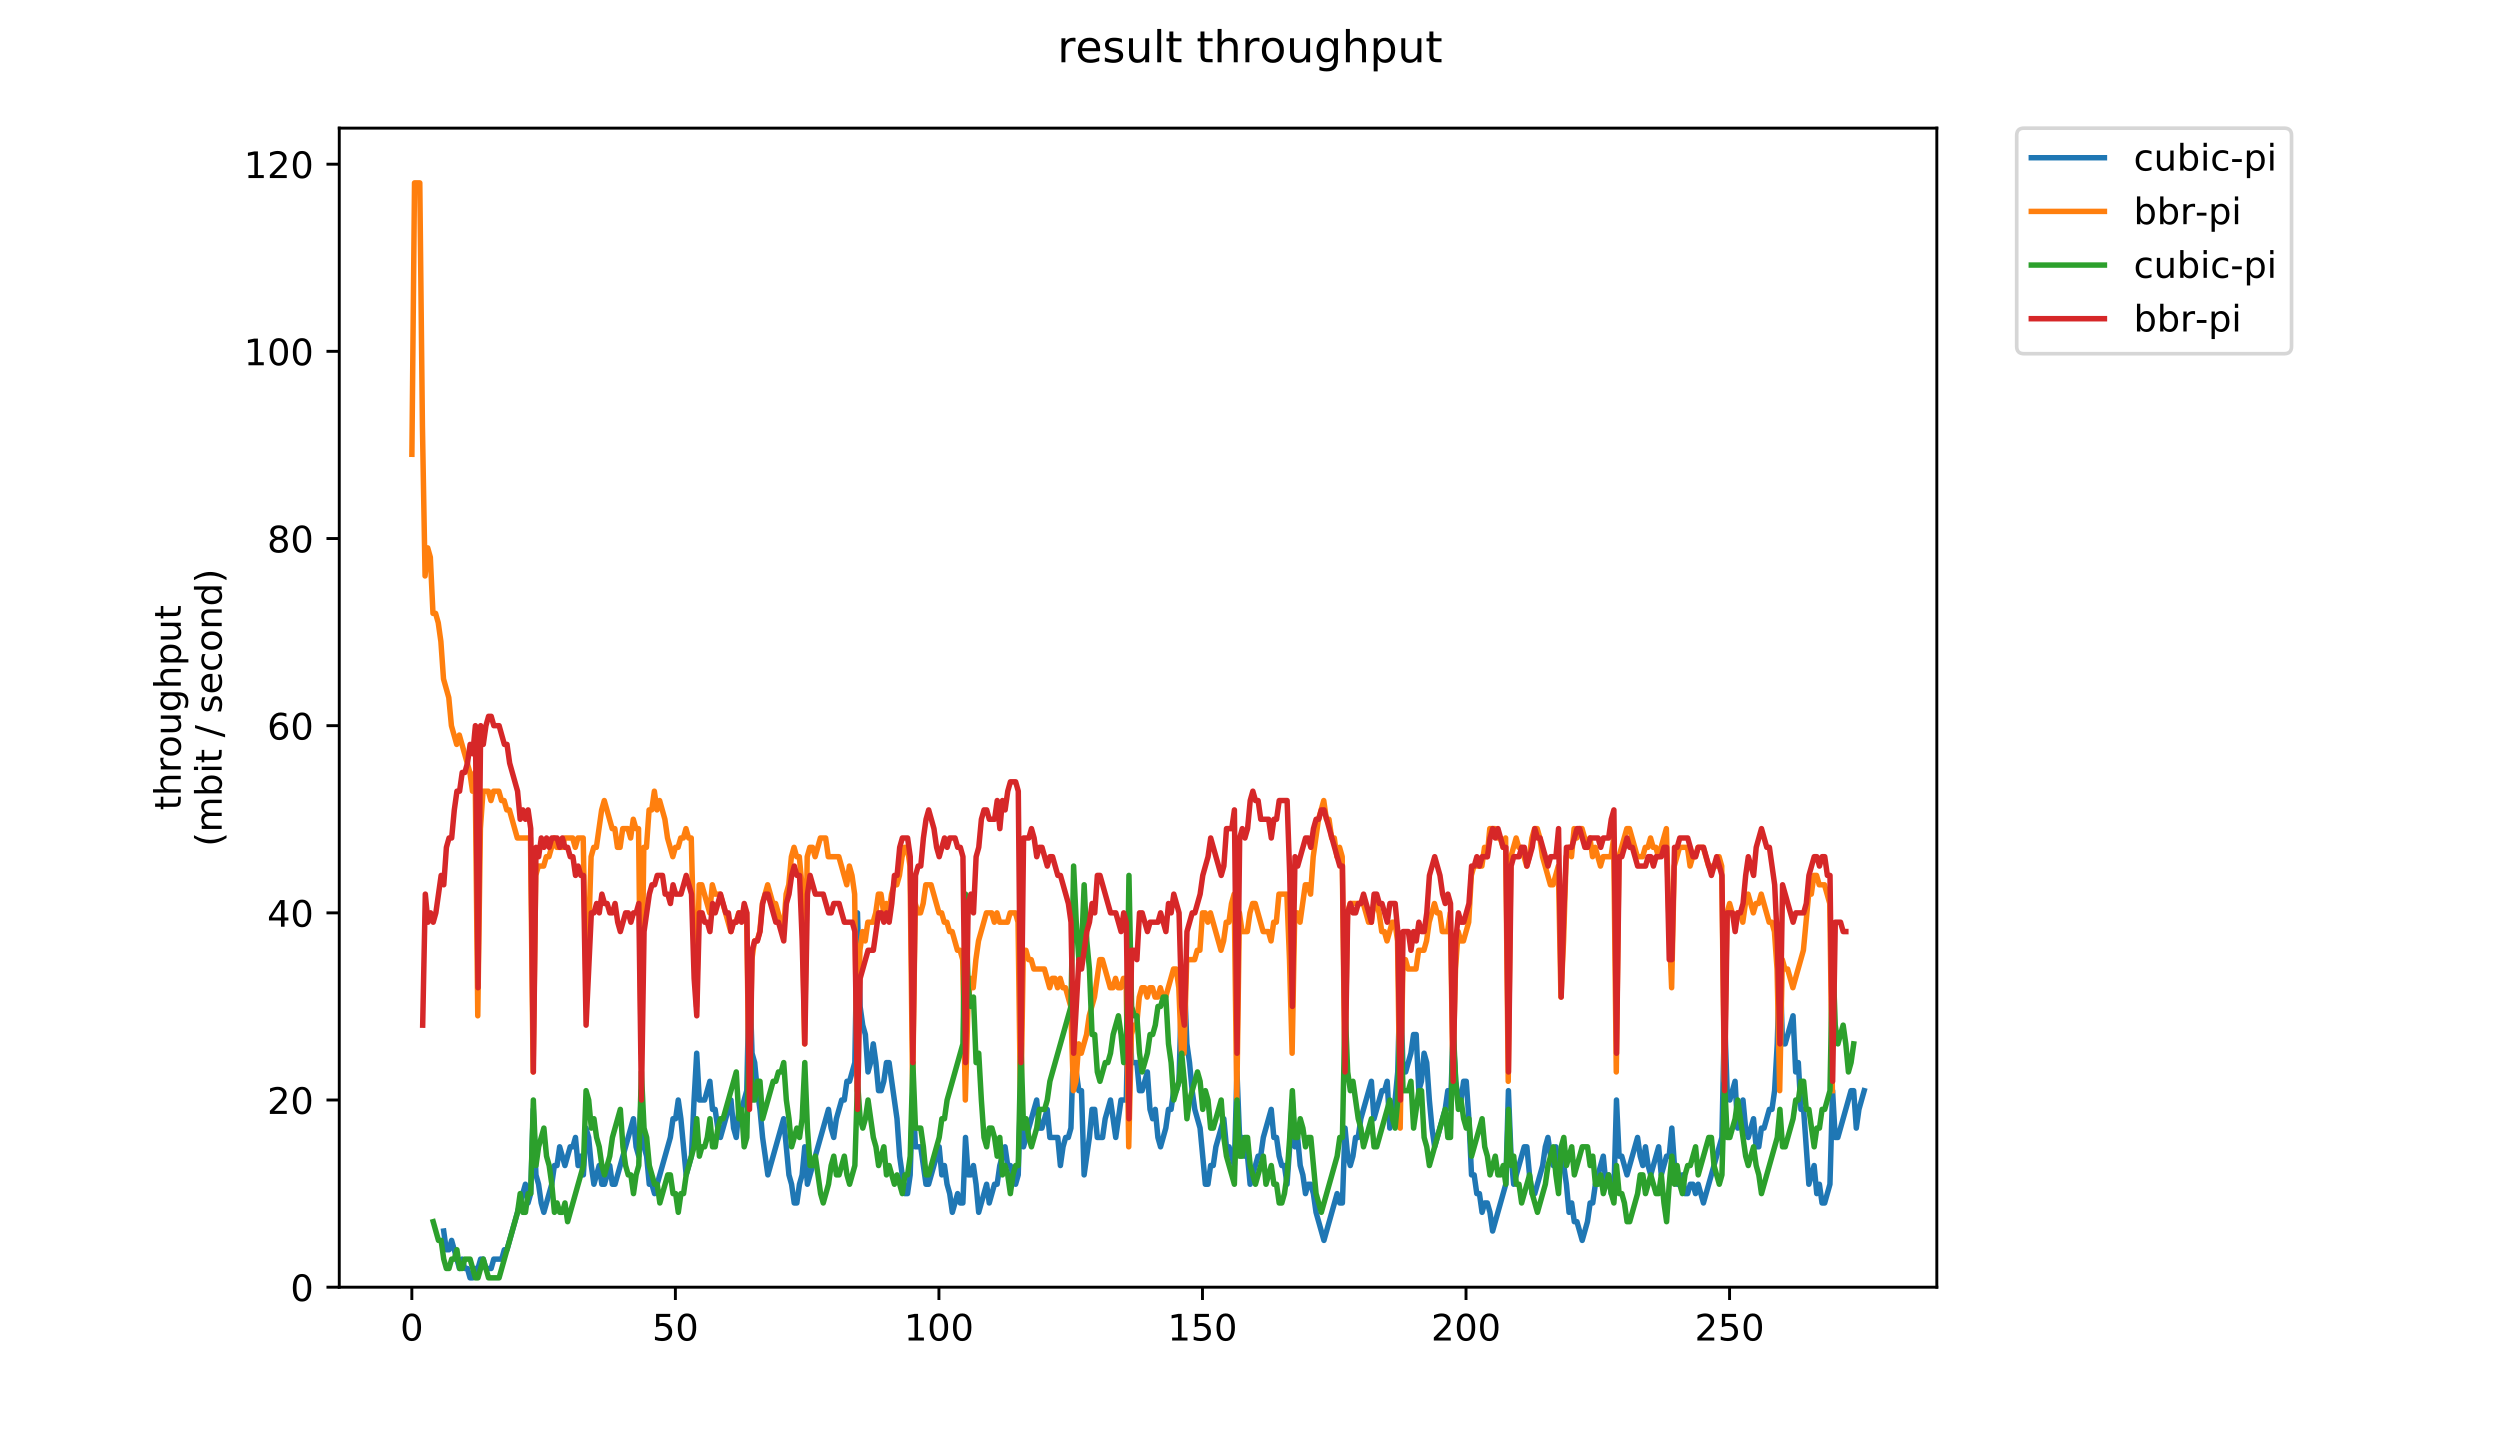 <?xml version="1.0" encoding="utf-8" standalone="no"?>
<!DOCTYPE svg PUBLIC "-//W3C//DTD SVG 1.1//EN"
  "http://www.w3.org/Graphics/SVG/1.1/DTD/svg11.dtd">
<!-- Created with matplotlib (https://matplotlib.org/) -->
<svg height="396pt" version="1.1" viewBox="0 0 684 396" width="684pt" xmlns="http://www.w3.org/2000/svg" xmlns:xlink="http://www.w3.org/1999/xlink">
 <defs>
  <style type="text/css">
*{stroke-linecap:butt;stroke-linejoin:round;}
  </style>
 </defs>
 <g id="figure_1">
  <g id="patch_1">
   <path d="M 0 396 
L 684 396 
L 684 0 
L 0 0 
z
" style="fill:#ffffff;"/>
  </g>
  <g id="axes_1">
   <g id="patch_2">
    <path d="M 92.824 352.174 
L 529.913 352.174 
L 529.913 35.062 
L 92.824 35.062 
z
" style="fill:#ffffff;"/>
   </g>
   <g id="matplotlib.axis_1">
    <g id="xtick_1">
     <g id="line2d_1">
      <defs>
       <path d="M 0 0 
L 0 3.5 
" id="ma940345c24" style="stroke:#000000;stroke-width:0.8;"/>
      </defs>
      <g>
       <use style="stroke:#000000;stroke-width:0.8;" x="112.68" xlink:href="#ma940345c24" y="352.174"/>
      </g>
     </g>
     <g id="text_1">
      <!-- 0 -->
      <defs>
       <path d="M 31.781 66.406 
Q 24.172 66.406 20.328 58.906 
Q 16.5 51.422 16.5 36.375 
Q 16.5 21.391 20.328 13.891 
Q 24.172 6.391 31.781 6.391 
Q 39.453 6.391 43.281 13.891 
Q 47.125 21.391 47.125 36.375 
Q 47.125 51.422 43.281 58.906 
Q 39.453 66.406 31.781 66.406 
z
M 31.781 74.219 
Q 44.047 74.219 50.516 64.516 
Q 56.984 54.828 56.984 36.375 
Q 56.984 17.969 50.516 8.266 
Q 44.047 -1.422 31.781 -1.422 
Q 19.531 -1.422 13.062 8.266 
Q 6.594 17.969 6.594 36.375 
Q 6.594 54.828 13.062 64.516 
Q 19.531 74.219 31.781 74.219 
z
" id="DejaVuSans-48"/>
      </defs>
      <g transform="translate(109.499 366.773)scale(0.1 -0.1)">
       <use xlink:href="#DejaVuSans-48"/>
      </g>
     </g>
    </g>
    <g id="xtick_2">
     <g id="line2d_2">
      <g>
       <use style="stroke:#000000;stroke-width:0.8;" x="184.786" xlink:href="#ma940345c24" y="352.174"/>
      </g>
     </g>
     <g id="text_2">
      <!-- 50 -->
      <defs>
       <path d="M 10.797 72.906 
L 49.516 72.906 
L 49.516 64.594 
L 19.828 64.594 
L 19.828 46.734 
Q 21.969 47.469 24.109 47.828 
Q 26.266 48.188 28.422 48.188 
Q 40.625 48.188 47.75 41.5 
Q 54.891 34.812 54.891 23.391 
Q 54.891 11.625 47.562 5.094 
Q 40.234 -1.422 26.906 -1.422 
Q 22.312 -1.422 17.547 -0.641 
Q 12.797 0.141 7.719 1.703 
L 7.719 11.625 
Q 12.109 9.234 16.797 8.062 
Q 21.484 6.891 26.703 6.891 
Q 35.156 6.891 40.078 11.328 
Q 45.016 15.766 45.016 23.391 
Q 45.016 31 40.078 35.438 
Q 35.156 39.891 26.703 39.891 
Q 22.75 39.891 18.812 39.016 
Q 14.891 38.141 10.797 36.281 
z
" id="DejaVuSans-53"/>
      </defs>
      <g transform="translate(178.423 366.773)scale(0.1 -0.1)">
       <use xlink:href="#DejaVuSans-53"/>
       <use x="63.623" xlink:href="#DejaVuSans-48"/>
      </g>
     </g>
    </g>
    <g id="xtick_3">
     <g id="line2d_3">
      <g>
       <use style="stroke:#000000;stroke-width:0.8;" x="256.892" xlink:href="#ma940345c24" y="352.174"/>
      </g>
     </g>
     <g id="text_3">
      <!-- 100 -->
      <defs>
       <path d="M 12.406 8.297 
L 28.516 8.297 
L 28.516 63.922 
L 10.984 60.406 
L 10.984 69.391 
L 28.422 72.906 
L 38.281 72.906 
L 38.281 8.297 
L 54.391 8.297 
L 54.391 0 
L 12.406 0 
z
" id="DejaVuSans-49"/>
      </defs>
      <g transform="translate(247.348 366.773)scale(0.1 -0.1)">
       <use xlink:href="#DejaVuSans-49"/>
       <use x="63.623" xlink:href="#DejaVuSans-48"/>
       <use x="127.246" xlink:href="#DejaVuSans-48"/>
      </g>
     </g>
    </g>
    <g id="xtick_4">
     <g id="line2d_4">
      <g>
       <use style="stroke:#000000;stroke-width:0.8;" x="328.998" xlink:href="#ma940345c24" y="352.174"/>
      </g>
     </g>
     <g id="text_4">
      <!-- 150 -->
      <g transform="translate(319.454 366.773)scale(0.1 -0.1)">
       <use xlink:href="#DejaVuSans-49"/>
       <use x="63.623" xlink:href="#DejaVuSans-53"/>
       <use x="127.246" xlink:href="#DejaVuSans-48"/>
      </g>
     </g>
    </g>
    <g id="xtick_5">
     <g id="line2d_5">
      <g>
       <use style="stroke:#000000;stroke-width:0.8;" x="401.103" xlink:href="#ma940345c24" y="352.174"/>
      </g>
     </g>
     <g id="text_5">
      <!-- 200 -->
      <defs>
       <path d="M 19.188 8.297 
L 53.609 8.297 
L 53.609 0 
L 7.328 0 
L 7.328 8.297 
Q 12.938 14.109 22.625 23.891 
Q 32.328 33.688 34.812 36.531 
Q 39.547 41.844 41.422 45.531 
Q 43.312 49.219 43.312 52.781 
Q 43.312 58.594 39.234 62.25 
Q 35.156 65.922 28.609 65.922 
Q 23.969 65.922 18.812 64.312 
Q 13.672 62.703 7.812 59.422 
L 7.812 69.391 
Q 13.766 71.781 18.938 73 
Q 24.125 74.219 28.422 74.219 
Q 39.75 74.219 46.484 68.547 
Q 53.219 62.891 53.219 53.422 
Q 53.219 48.922 51.531 44.891 
Q 49.859 40.875 45.406 35.406 
Q 44.188 33.984 37.641 27.219 
Q 31.109 20.453 19.188 8.297 
z
" id="DejaVuSans-50"/>
      </defs>
      <g transform="translate(391.56 366.773)scale(0.1 -0.1)">
       <use xlink:href="#DejaVuSans-50"/>
       <use x="63.623" xlink:href="#DejaVuSans-48"/>
       <use x="127.246" xlink:href="#DejaVuSans-48"/>
      </g>
     </g>
    </g>
    <g id="xtick_6">
     <g id="line2d_6">
      <g>
       <use style="stroke:#000000;stroke-width:0.8;" x="473.209" xlink:href="#ma940345c24" y="352.174"/>
      </g>
     </g>
     <g id="text_6">
      <!-- 250 -->
      <g transform="translate(463.666 366.773)scale(0.1 -0.1)">
       <use xlink:href="#DejaVuSans-50"/>
       <use x="63.623" xlink:href="#DejaVuSans-53"/>
       <use x="127.246" xlink:href="#DejaVuSans-48"/>
      </g>
     </g>
    </g>
   </g>
   <g id="matplotlib.axis_2">
    <g id="ytick_1">
     <g id="line2d_7">
      <defs>
       <path d="M 0 0 
L -3.5 0 
" id="md582286949" style="stroke:#000000;stroke-width:0.8;"/>
      </defs>
      <g>
       <use style="stroke:#000000;stroke-width:0.8;" x="92.824" xlink:href="#md582286949" y="352.174"/>
      </g>
     </g>
     <g id="text_7">
      <!-- 0 -->
      <g transform="translate(79.461 355.973)scale(0.1 -0.1)">
       <use xlink:href="#DejaVuSans-48"/>
      </g>
     </g>
    </g>
    <g id="ytick_2">
     <g id="line2d_8">
      <g>
       <use style="stroke:#000000;stroke-width:0.8;" x="92.824" xlink:href="#md582286949" y="300.965"/>
      </g>
     </g>
     <g id="text_8">
      <!-- 20 -->
      <g transform="translate(73.099 304.764)scale(0.1 -0.1)">
       <use xlink:href="#DejaVuSans-50"/>
       <use x="63.623" xlink:href="#DejaVuSans-48"/>
      </g>
     </g>
    </g>
    <g id="ytick_3">
     <g id="line2d_9">
      <g>
       <use style="stroke:#000000;stroke-width:0.8;" x="92.824" xlink:href="#md582286949" y="249.756"/>
      </g>
     </g>
     <g id="text_9">
      <!-- 40 -->
      <defs>
       <path d="M 37.797 64.312 
L 12.891 25.391 
L 37.797 25.391 
z
M 35.203 72.906 
L 47.609 72.906 
L 47.609 25.391 
L 58.016 25.391 
L 58.016 17.188 
L 47.609 17.188 
L 47.609 0 
L 37.797 0 
L 37.797 17.188 
L 4.891 17.188 
L 4.891 26.703 
z
" id="DejaVuSans-52"/>
      </defs>
      <g transform="translate(73.099 253.555)scale(0.1 -0.1)">
       <use xlink:href="#DejaVuSans-52"/>
       <use x="63.623" xlink:href="#DejaVuSans-48"/>
      </g>
     </g>
    </g>
    <g id="ytick_4">
     <g id="line2d_10">
      <g>
       <use style="stroke:#000000;stroke-width:0.8;" x="92.824" xlink:href="#md582286949" y="198.547"/>
      </g>
     </g>
     <g id="text_10">
      <!-- 60 -->
      <defs>
       <path d="M 33.016 40.375 
Q 26.375 40.375 22.484 35.828 
Q 18.609 31.297 18.609 23.391 
Q 18.609 15.531 22.484 10.953 
Q 26.375 6.391 33.016 6.391 
Q 39.656 6.391 43.531 10.953 
Q 47.406 15.531 47.406 23.391 
Q 47.406 31.297 43.531 35.828 
Q 39.656 40.375 33.016 40.375 
z
M 52.594 71.297 
L 52.594 62.312 
Q 48.875 64.062 45.094 64.984 
Q 41.312 65.922 37.594 65.922 
Q 27.828 65.922 22.672 59.328 
Q 17.531 52.734 16.797 39.406 
Q 19.672 43.656 24.016 45.922 
Q 28.375 48.188 33.594 48.188 
Q 44.578 48.188 50.953 41.516 
Q 57.328 34.859 57.328 23.391 
Q 57.328 12.156 50.688 5.359 
Q 44.047 -1.422 33.016 -1.422 
Q 20.359 -1.422 13.672 8.266 
Q 6.984 17.969 6.984 36.375 
Q 6.984 53.656 15.188 63.938 
Q 23.391 74.219 37.203 74.219 
Q 40.922 74.219 44.703 73.484 
Q 48.484 72.75 52.594 71.297 
z
" id="DejaVuSans-54"/>
      </defs>
      <g transform="translate(73.099 202.346)scale(0.1 -0.1)">
       <use xlink:href="#DejaVuSans-54"/>
       <use x="63.623" xlink:href="#DejaVuSans-48"/>
      </g>
     </g>
    </g>
    <g id="ytick_5">
     <g id="line2d_11">
      <g>
       <use style="stroke:#000000;stroke-width:0.8;" x="92.824" xlink:href="#md582286949" y="147.338"/>
      </g>
     </g>
     <g id="text_11">
      <!-- 80 -->
      <defs>
       <path d="M 31.781 34.625 
Q 24.75 34.625 20.719 30.859 
Q 16.703 27.094 16.703 20.516 
Q 16.703 13.922 20.719 10.156 
Q 24.75 6.391 31.781 6.391 
Q 38.812 6.391 42.859 10.172 
Q 46.922 13.969 46.922 20.516 
Q 46.922 27.094 42.891 30.859 
Q 38.875 34.625 31.781 34.625 
z
M 21.922 38.812 
Q 15.578 40.375 12.031 44.719 
Q 8.5 49.078 8.5 55.328 
Q 8.5 64.062 14.719 69.141 
Q 20.953 74.219 31.781 74.219 
Q 42.672 74.219 48.875 69.141 
Q 55.078 64.062 55.078 55.328 
Q 55.078 49.078 51.531 44.719 
Q 48 40.375 41.703 38.812 
Q 48.828 37.156 52.797 32.312 
Q 56.781 27.484 56.781 20.516 
Q 56.781 9.906 50.312 4.234 
Q 43.844 -1.422 31.781 -1.422 
Q 19.734 -1.422 13.25 4.234 
Q 6.781 9.906 6.781 20.516 
Q 6.781 27.484 10.781 32.312 
Q 14.797 37.156 21.922 38.812 
z
M 18.312 54.391 
Q 18.312 48.734 21.844 45.562 
Q 25.391 42.391 31.781 42.391 
Q 38.141 42.391 41.719 45.562 
Q 45.312 48.734 45.312 54.391 
Q 45.312 60.062 41.719 63.234 
Q 38.141 66.406 31.781 66.406 
Q 25.391 66.406 21.844 63.234 
Q 18.312 60.062 18.312 54.391 
z
" id="DejaVuSans-56"/>
      </defs>
      <g transform="translate(73.099 151.137)scale(0.1 -0.1)">
       <use xlink:href="#DejaVuSans-56"/>
       <use x="63.623" xlink:href="#DejaVuSans-48"/>
      </g>
     </g>
    </g>
    <g id="ytick_6">
     <g id="line2d_12">
      <g>
       <use style="stroke:#000000;stroke-width:0.8;" x="92.824" xlink:href="#md582286949" y="96.129"/>
      </g>
     </g>
     <g id="text_12">
      <!-- 100 -->
      <g transform="translate(66.736 99.928)scale(0.1 -0.1)">
       <use xlink:href="#DejaVuSans-49"/>
       <use x="63.623" xlink:href="#DejaVuSans-48"/>
       <use x="127.246" xlink:href="#DejaVuSans-48"/>
      </g>
     </g>
    </g>
    <g id="ytick_7">
     <g id="line2d_13">
      <g>
       <use style="stroke:#000000;stroke-width:0.8;" x="92.824" xlink:href="#md582286949" y="44.92"/>
      </g>
     </g>
     <g id="text_13">
      <!-- 120 -->
      <g transform="translate(66.736 48.719)scale(0.1 -0.1)">
       <use xlink:href="#DejaVuSans-49"/>
       <use x="63.623" xlink:href="#DejaVuSans-50"/>
       <use x="127.246" xlink:href="#DejaVuSans-48"/>
      </g>
     </g>
    </g>
    <g id="text_14">
     <!-- throughput -->
     <defs>
      <path d="M 18.312 70.219 
L 18.312 54.688 
L 36.812 54.688 
L 36.812 47.703 
L 18.312 47.703 
L 18.312 18.016 
Q 18.312 11.328 20.141 9.422 
Q 21.969 7.516 27.594 7.516 
L 36.812 7.516 
L 36.812 0 
L 27.594 0 
Q 17.188 0 13.234 3.875 
Q 9.281 7.766 9.281 18.016 
L 9.281 47.703 
L 2.688 47.703 
L 2.688 54.688 
L 9.281 54.688 
L 9.281 70.219 
z
" id="DejaVuSans-116"/>
      <path d="M 54.891 33.016 
L 54.891 0 
L 45.906 0 
L 45.906 32.719 
Q 45.906 40.484 42.875 44.328 
Q 39.844 48.188 33.797 48.188 
Q 26.516 48.188 22.312 43.547 
Q 18.109 38.922 18.109 30.906 
L 18.109 0 
L 9.078 0 
L 9.078 75.984 
L 18.109 75.984 
L 18.109 46.188 
Q 21.344 51.125 25.703 53.562 
Q 30.078 56 35.797 56 
Q 45.219 56 50.047 50.172 
Q 54.891 44.344 54.891 33.016 
z
" id="DejaVuSans-104"/>
      <path d="M 41.109 46.297 
Q 39.594 47.172 37.812 47.578 
Q 36.031 48 33.891 48 
Q 26.266 48 22.188 43.047 
Q 18.109 38.094 18.109 28.812 
L 18.109 0 
L 9.078 0 
L 9.078 54.688 
L 18.109 54.688 
L 18.109 46.188 
Q 20.953 51.172 25.484 53.578 
Q 30.031 56 36.531 56 
Q 37.453 56 38.578 55.875 
Q 39.703 55.766 41.062 55.516 
z
" id="DejaVuSans-114"/>
      <path d="M 30.609 48.391 
Q 23.391 48.391 19.188 42.75 
Q 14.984 37.109 14.984 27.297 
Q 14.984 17.484 19.156 11.844 
Q 23.344 6.203 30.609 6.203 
Q 37.797 6.203 41.984 11.859 
Q 46.188 17.531 46.188 27.297 
Q 46.188 37.016 41.984 42.703 
Q 37.797 48.391 30.609 48.391 
z
M 30.609 56 
Q 42.328 56 49.016 48.375 
Q 55.719 40.766 55.719 27.297 
Q 55.719 13.875 49.016 6.219 
Q 42.328 -1.422 30.609 -1.422 
Q 18.844 -1.422 12.172 6.219 
Q 5.516 13.875 5.516 27.297 
Q 5.516 40.766 12.172 48.375 
Q 18.844 56 30.609 56 
z
" id="DejaVuSans-111"/>
      <path d="M 8.5 21.578 
L 8.5 54.688 
L 17.484 54.688 
L 17.484 21.922 
Q 17.484 14.156 20.5 10.266 
Q 23.531 6.391 29.594 6.391 
Q 36.859 6.391 41.078 11.031 
Q 45.312 15.672 45.312 23.688 
L 45.312 54.688 
L 54.297 54.688 
L 54.297 0 
L 45.312 0 
L 45.312 8.406 
Q 42.047 3.422 37.719 1 
Q 33.406 -1.422 27.688 -1.422 
Q 18.266 -1.422 13.375 4.438 
Q 8.5 10.297 8.5 21.578 
z
M 31.109 56 
z
" id="DejaVuSans-117"/>
      <path d="M 45.406 27.984 
Q 45.406 37.75 41.375 43.109 
Q 37.359 48.484 30.078 48.484 
Q 22.859 48.484 18.828 43.109 
Q 14.797 37.75 14.797 27.984 
Q 14.797 18.266 18.828 12.891 
Q 22.859 7.516 30.078 7.516 
Q 37.359 7.516 41.375 12.891 
Q 45.406 18.266 45.406 27.984 
z
M 54.391 6.781 
Q 54.391 -7.172 48.188 -13.984 
Q 42 -20.797 29.203 -20.797 
Q 24.469 -20.797 20.266 -20.094 
Q 16.062 -19.391 12.109 -17.922 
L 12.109 -9.188 
Q 16.062 -11.328 19.922 -12.344 
Q 23.781 -13.375 27.781 -13.375 
Q 36.625 -13.375 41.016 -8.766 
Q 45.406 -4.156 45.406 5.172 
L 45.406 9.625 
Q 42.625 4.781 38.281 2.391 
Q 33.938 0 27.875 0 
Q 17.828 0 11.672 7.656 
Q 5.516 15.328 5.516 27.984 
Q 5.516 40.672 11.672 48.328 
Q 17.828 56 27.875 56 
Q 33.938 56 38.281 53.609 
Q 42.625 51.219 45.406 46.391 
L 45.406 54.688 
L 54.391 54.688 
z
" id="DejaVuSans-103"/>
      <path d="M 18.109 8.203 
L 18.109 -20.797 
L 9.078 -20.797 
L 9.078 54.688 
L 18.109 54.688 
L 18.109 46.391 
Q 20.953 51.266 25.266 53.625 
Q 29.594 56 35.594 56 
Q 45.562 56 51.781 48.094 
Q 58.016 40.188 58.016 27.297 
Q 58.016 14.406 51.781 6.484 
Q 45.562 -1.422 35.594 -1.422 
Q 29.594 -1.422 25.266 0.953 
Q 20.953 3.328 18.109 8.203 
z
M 48.688 27.297 
Q 48.688 37.203 44.609 42.844 
Q 40.531 48.484 33.406 48.484 
Q 26.266 48.484 22.188 42.844 
Q 18.109 37.203 18.109 27.297 
Q 18.109 17.391 22.188 11.75 
Q 26.266 6.109 33.406 6.109 
Q 40.531 6.109 44.609 11.75 
Q 48.688 17.391 48.688 27.297 
z
" id="DejaVuSans-112"/>
     </defs>
     <g transform="translate(49.459 221.675)rotate(-90)scale(0.1 -0.1)">
      <use xlink:href="#DejaVuSans-116"/>
      <use x="39.209" xlink:href="#DejaVuSans-104"/>
      <use x="102.588" xlink:href="#DejaVuSans-114"/>
      <use x="143.67" xlink:href="#DejaVuSans-111"/>
      <use x="204.852" xlink:href="#DejaVuSans-117"/>
      <use x="268.23" xlink:href="#DejaVuSans-103"/>
      <use x="331.707" xlink:href="#DejaVuSans-104"/>
      <use x="395.086" xlink:href="#DejaVuSans-112"/>
      <use x="458.562" xlink:href="#DejaVuSans-117"/>
      <use x="521.941" xlink:href="#DejaVuSans-116"/>
     </g>
     <!-- (mbit / second) -->
     <defs>
      <path d="M 31 75.875 
Q 24.469 64.656 21.281 53.656 
Q 18.109 42.672 18.109 31.391 
Q 18.109 20.125 21.312 9.062 
Q 24.516 -2 31 -13.188 
L 23.188 -13.188 
Q 15.875 -1.703 12.234 9.375 
Q 8.594 20.453 8.594 31.391 
Q 8.594 42.281 12.203 53.312 
Q 15.828 64.359 23.188 75.875 
z
" id="DejaVuSans-40"/>
      <path d="M 52 44.188 
Q 55.375 50.25 60.062 53.125 
Q 64.75 56 71.094 56 
Q 79.641 56 84.281 50.016 
Q 88.922 44.047 88.922 33.016 
L 88.922 0 
L 79.891 0 
L 79.891 32.719 
Q 79.891 40.578 77.094 44.375 
Q 74.312 48.188 68.609 48.188 
Q 61.625 48.188 57.562 43.547 
Q 53.516 38.922 53.516 30.906 
L 53.516 0 
L 44.484 0 
L 44.484 32.719 
Q 44.484 40.625 41.703 44.406 
Q 38.922 48.188 33.109 48.188 
Q 26.219 48.188 22.156 43.531 
Q 18.109 38.875 18.109 30.906 
L 18.109 0 
L 9.078 0 
L 9.078 54.688 
L 18.109 54.688 
L 18.109 46.188 
Q 21.188 51.219 25.484 53.609 
Q 29.781 56 35.688 56 
Q 41.656 56 45.828 52.969 
Q 50 49.953 52 44.188 
z
" id="DejaVuSans-109"/>
      <path d="M 48.688 27.297 
Q 48.688 37.203 44.609 42.844 
Q 40.531 48.484 33.406 48.484 
Q 26.266 48.484 22.188 42.844 
Q 18.109 37.203 18.109 27.297 
Q 18.109 17.391 22.188 11.75 
Q 26.266 6.109 33.406 6.109 
Q 40.531 6.109 44.609 11.75 
Q 48.688 17.391 48.688 27.297 
z
M 18.109 46.391 
Q 20.953 51.266 25.266 53.625 
Q 29.594 56 35.594 56 
Q 45.562 56 51.781 48.094 
Q 58.016 40.188 58.016 27.297 
Q 58.016 14.406 51.781 6.484 
Q 45.562 -1.422 35.594 -1.422 
Q 29.594 -1.422 25.266 0.953 
Q 20.953 3.328 18.109 8.203 
L 18.109 0 
L 9.078 0 
L 9.078 75.984 
L 18.109 75.984 
z
" id="DejaVuSans-98"/>
      <path d="M 9.422 54.688 
L 18.406 54.688 
L 18.406 0 
L 9.422 0 
z
M 9.422 75.984 
L 18.406 75.984 
L 18.406 64.594 
L 9.422 64.594 
z
" id="DejaVuSans-105"/>
      <path id="DejaVuSans-32"/>
      <path d="M 25.391 72.906 
L 33.688 72.906 
L 8.297 -9.281 
L 0 -9.281 
z
" id="DejaVuSans-47"/>
      <path d="M 44.281 53.078 
L 44.281 44.578 
Q 40.484 46.531 36.375 47.5 
Q 32.281 48.484 27.875 48.484 
Q 21.188 48.484 17.844 46.438 
Q 14.5 44.391 14.5 40.281 
Q 14.5 37.156 16.891 35.375 
Q 19.281 33.594 26.516 31.984 
L 29.594 31.297 
Q 39.156 29.25 43.188 25.516 
Q 47.219 21.781 47.219 15.094 
Q 47.219 7.469 41.188 3.016 
Q 35.156 -1.422 24.609 -1.422 
Q 20.219 -1.422 15.453 -0.562 
Q 10.688 0.297 5.422 2 
L 5.422 11.281 
Q 10.406 8.688 15.234 7.391 
Q 20.062 6.109 24.812 6.109 
Q 31.156 6.109 34.562 8.281 
Q 37.984 10.453 37.984 14.406 
Q 37.984 18.062 35.516 20.016 
Q 33.062 21.969 24.703 23.781 
L 21.578 24.516 
Q 13.234 26.266 9.516 29.906 
Q 5.812 33.547 5.812 39.891 
Q 5.812 47.609 11.281 51.797 
Q 16.75 56 26.812 56 
Q 31.781 56 36.172 55.266 
Q 40.578 54.547 44.281 53.078 
z
" id="DejaVuSans-115"/>
      <path d="M 56.203 29.594 
L 56.203 25.203 
L 14.891 25.203 
Q 15.484 15.922 20.484 11.062 
Q 25.484 6.203 34.422 6.203 
Q 39.594 6.203 44.453 7.469 
Q 49.312 8.734 54.109 11.281 
L 54.109 2.781 
Q 49.266 0.734 44.188 -0.344 
Q 39.109 -1.422 33.891 -1.422 
Q 20.797 -1.422 13.156 6.188 
Q 5.516 13.812 5.516 26.812 
Q 5.516 40.234 12.766 48.109 
Q 20.016 56 32.328 56 
Q 43.359 56 49.781 48.891 
Q 56.203 41.797 56.203 29.594 
z
M 47.219 32.234 
Q 47.125 39.594 43.094 43.984 
Q 39.062 48.391 32.422 48.391 
Q 24.906 48.391 20.391 44.141 
Q 15.875 39.891 15.188 32.172 
z
" id="DejaVuSans-101"/>
      <path d="M 48.781 52.594 
L 48.781 44.188 
Q 44.969 46.297 41.141 47.344 
Q 37.312 48.391 33.406 48.391 
Q 24.656 48.391 19.812 42.844 
Q 14.984 37.312 14.984 27.297 
Q 14.984 17.281 19.812 11.734 
Q 24.656 6.203 33.406 6.203 
Q 37.312 6.203 41.141 7.25 
Q 44.969 8.297 48.781 10.406 
L 48.781 2.094 
Q 45.016 0.344 40.984 -0.531 
Q 36.969 -1.422 32.422 -1.422 
Q 20.062 -1.422 12.781 6.344 
Q 5.516 14.109 5.516 27.297 
Q 5.516 40.672 12.859 48.328 
Q 20.219 56 33.016 56 
Q 37.156 56 41.109 55.141 
Q 45.062 54.297 48.781 52.594 
z
" id="DejaVuSans-99"/>
      <path d="M 54.891 33.016 
L 54.891 0 
L 45.906 0 
L 45.906 32.719 
Q 45.906 40.484 42.875 44.328 
Q 39.844 48.188 33.797 48.188 
Q 26.516 48.188 22.312 43.547 
Q 18.109 38.922 18.109 30.906 
L 18.109 0 
L 9.078 0 
L 9.078 54.688 
L 18.109 54.688 
L 18.109 46.188 
Q 21.344 51.125 25.703 53.562 
Q 30.078 56 35.797 56 
Q 45.219 56 50.047 50.172 
Q 54.891 44.344 54.891 33.016 
z
" id="DejaVuSans-110"/>
      <path d="M 45.406 46.391 
L 45.406 75.984 
L 54.391 75.984 
L 54.391 0 
L 45.406 0 
L 45.406 8.203 
Q 42.578 3.328 38.25 0.953 
Q 33.938 -1.422 27.875 -1.422 
Q 17.969 -1.422 11.734 6.484 
Q 5.516 14.406 5.516 27.297 
Q 5.516 40.188 11.734 48.094 
Q 17.969 56 27.875 56 
Q 33.938 56 38.25 53.625 
Q 42.578 51.266 45.406 46.391 
z
M 14.797 27.297 
Q 14.797 17.391 18.875 11.75 
Q 22.953 6.109 30.078 6.109 
Q 37.203 6.109 41.297 11.75 
Q 45.406 17.391 45.406 27.297 
Q 45.406 37.203 41.297 42.844 
Q 37.203 48.484 30.078 48.484 
Q 22.953 48.484 18.875 42.844 
Q 14.797 37.203 14.797 27.297 
z
" id="DejaVuSans-100"/>
      <path d="M 8.016 75.875 
L 15.828 75.875 
Q 23.141 64.359 26.781 53.312 
Q 30.422 42.281 30.422 31.391 
Q 30.422 20.453 26.781 9.375 
Q 23.141 -1.703 15.828 -13.188 
L 8.016 -13.188 
Q 14.5 -2 17.703 9.062 
Q 20.906 20.125 20.906 31.391 
Q 20.906 42.672 17.703 53.656 
Q 14.5 64.656 8.016 75.875 
z
" id="DejaVuSans-41"/>
     </defs>
     <g transform="translate(60.657 231.609)rotate(-90)scale(0.1 -0.1)">
      <use xlink:href="#DejaVuSans-40"/>
      <use x="39.014" xlink:href="#DejaVuSans-109"/>
      <use x="136.426" xlink:href="#DejaVuSans-98"/>
      <use x="199.902" xlink:href="#DejaVuSans-105"/>
      <use x="227.686" xlink:href="#DejaVuSans-116"/>
      <use x="266.895" xlink:href="#DejaVuSans-32"/>
      <use x="298.682" xlink:href="#DejaVuSans-47"/>
      <use x="332.373" xlink:href="#DejaVuSans-32"/>
      <use x="364.16" xlink:href="#DejaVuSans-115"/>
      <use x="416.26" xlink:href="#DejaVuSans-101"/>
      <use x="477.783" xlink:href="#DejaVuSans-99"/>
      <use x="532.764" xlink:href="#DejaVuSans-111"/>
      <use x="593.945" xlink:href="#DejaVuSans-110"/>
      <use x="657.324" xlink:href="#DejaVuSans-100"/>
      <use x="720.801" xlink:href="#DejaVuSans-41"/>
     </g>
    </g>
   </g>
   <g id="line2d_14">
    <path clip-path="url(#pe8824d9237)" d="M 121.395 336.811 
L 122.116 341.932 
L 122.837 341.932 
L 123.558 339.372 
L 125.721 347.053 
L 126.442 344.493 
L 127.163 347.053 
L 127.884 347.053 
L 128.605 349.614 
L 129.326 349.614 
L 130.047 347.053 
L 130.769 347.053 
L 131.49 344.493 
L 132.211 344.493 
L 132.932 347.053 
L 134.374 347.053 
L 135.095 344.493 
L 137.258 344.493 
L 137.979 341.932 
L 138.7 341.932 
L 143.748 324.009 
L 144.469 329.13 
L 145.19 326.57 
L 145.911 303.526 
L 146.632 321.449 
L 147.353 324.009 
L 148.074 329.13 
L 148.795 331.691 
L 150.958 324.009 
L 151.679 318.888 
L 152.4 318.888 
L 153.121 313.767 
L 154.563 318.888 
L 156.006 313.767 
L 156.727 313.767 
L 157.448 311.207 
L 158.169 318.888 
L 158.89 316.328 
L 159.611 321.449 
L 160.332 308.647 
L 161.053 311.207 
L 161.774 318.888 
L 162.495 324.009 
L 163.937 318.888 
L 164.658 324.009 
L 165.379 324.009 
L 166.821 318.888 
L 167.543 324.009 
L 168.264 324.009 
L 173.311 306.086 
L 174.032 313.767 
L 174.753 316.328 
L 175.474 298.405 
L 176.195 313.767 
L 176.916 316.328 
L 177.637 324.009 
L 178.358 324.009 
L 179.079 326.57 
L 183.406 311.207 
L 184.127 306.086 
L 184.848 306.086 
L 185.569 300.965 
L 186.29 306.086 
L 187.732 321.449 
L 189.174 316.328 
L 189.895 300.965 
L 190.616 288.163 
L 191.337 300.965 
L 192.78 300.965 
L 194.222 295.844 
L 194.943 303.526 
L 195.664 303.526 
L 196.385 308.647 
L 197.106 311.207 
L 199.99 300.965 
L 200.711 308.647 
L 201.432 311.207 
L 202.153 303.526 
L 202.874 303.526 
L 204.316 298.405 
L 205.038 265.119 
L 205.759 288.163 
L 206.48 290.723 
L 207.201 298.405 
L 207.922 303.526 
L 208.643 311.207 
L 210.085 321.449 
L 214.411 306.086 
L 215.853 321.449 
L 216.574 324.009 
L 217.296 329.13 
L 218.017 329.13 
L 218.738 324.009 
L 219.459 321.449 
L 220.18 313.767 
L 220.901 324.009 
L 226.669 303.526 
L 227.39 308.647 
L 228.111 311.207 
L 228.832 306.086 
L 230.275 300.965 
L 230.996 300.965 
L 231.717 295.844 
L 232.438 295.844 
L 233.88 290.723 
L 234.601 249.756 
L 235.322 275.361 
L 236.043 280.482 
L 236.764 283.042 
L 237.485 293.284 
L 238.206 290.723 
L 238.927 285.602 
L 239.648 290.723 
L 240.369 298.405 
L 241.09 298.405 
L 241.812 295.844 
L 242.533 290.723 
L 243.254 290.723 
L 245.417 306.086 
L 246.138 316.328 
L 247.58 326.57 
L 248.301 326.57 
L 249.022 321.449 
L 249.743 298.405 
L 250.464 313.767 
L 251.906 313.767 
L 253.348 324.009 
L 254.07 324.009 
L 256.954 313.767 
L 257.675 321.449 
L 258.396 318.888 
L 259.117 324.009 
L 259.838 326.57 
L 260.559 331.691 
L 262.001 326.57 
L 262.722 329.13 
L 263.443 329.13 
L 264.164 311.207 
L 264.885 321.449 
L 265.606 321.449 
L 266.328 318.888 
L 267.049 324.009 
L 267.77 331.691 
L 269.933 324.009 
L 270.654 329.13 
L 272.096 324.009 
L 272.817 324.009 
L 273.538 318.888 
L 274.98 313.767 
L 275.701 318.888 
L 276.422 318.888 
L 277.864 324.009 
L 278.586 321.449 
L 279.307 295.844 
L 280.028 313.767 
L 283.633 300.965 
L 284.354 308.647 
L 285.075 308.647 
L 286.517 303.526 
L 287.238 311.207 
L 289.401 311.207 
L 290.122 318.888 
L 290.844 313.767 
L 291.565 311.207 
L 292.286 311.207 
L 293.007 308.647 
L 293.728 285.602 
L 294.449 293.284 
L 295.17 298.405 
L 295.891 298.405 
L 296.612 321.449 
L 298.054 311.207 
L 298.775 303.526 
L 299.496 303.526 
L 300.217 311.207 
L 301.659 311.207 
L 302.38 306.086 
L 303.823 300.965 
L 305.265 311.207 
L 306.707 300.965 
L 308.149 300.965 
L 308.87 265.119 
L 309.591 290.723 
L 311.033 290.723 
L 311.754 298.405 
L 312.475 298.405 
L 313.917 293.284 
L 314.638 303.526 
L 315.359 306.086 
L 316.081 303.526 
L 316.802 311.207 
L 317.523 313.767 
L 318.965 308.647 
L 319.686 303.526 
L 320.407 303.526 
L 321.128 298.405 
L 321.849 298.405 
L 322.57 295.844 
L 323.291 270.24 
L 324.012 267.679 
L 324.733 285.602 
L 325.454 290.723 
L 326.175 298.405 
L 326.896 303.526 
L 328.339 308.647 
L 329.781 324.009 
L 330.502 324.009 
L 331.223 318.888 
L 331.944 318.888 
L 332.665 313.767 
L 334.828 306.086 
L 335.549 313.767 
L 336.27 313.767 
L 337.712 318.888 
L 338.433 293.284 
L 339.154 311.207 
L 339.875 311.207 
L 340.597 316.328 
L 341.318 316.328 
L 342.039 324.009 
L 344.202 316.328 
L 344.923 316.328 
L 345.644 311.207 
L 347.807 303.526 
L 348.528 311.207 
L 349.249 311.207 
L 349.97 316.328 
L 350.691 318.888 
L 351.412 318.888 
L 352.133 324.009 
L 352.855 313.767 
L 353.576 300.965 
L 354.297 313.767 
L 355.018 311.207 
L 355.739 318.888 
L 356.46 321.449 
L 357.181 326.57 
L 357.902 324.009 
L 358.623 324.009 
L 359.344 326.57 
L 360.065 331.691 
L 362.228 339.372 
L 365.834 326.57 
L 366.555 329.13 
L 367.276 329.13 
L 367.997 308.647 
L 368.718 316.328 
L 369.439 318.888 
L 370.16 316.328 
L 370.881 311.207 
L 371.602 311.207 
L 372.323 306.086 
L 375.207 295.844 
L 375.928 306.086 
L 378.092 298.405 
L 378.813 298.405 
L 379.534 295.844 
L 380.255 308.647 
L 380.976 303.526 
L 381.697 300.965 
L 382.418 293.284 
L 383.139 265.119 
L 383.86 293.284 
L 384.581 293.284 
L 386.023 288.163 
L 386.744 283.042 
L 387.465 283.042 
L 388.186 298.405 
L 388.907 295.844 
L 389.629 288.163 
L 390.35 290.723 
L 391.071 300.965 
L 391.792 308.647 
L 392.513 313.767 
L 395.397 303.526 
L 396.118 298.405 
L 396.839 303.526 
L 397.56 283.042 
L 398.281 295.844 
L 399.002 300.965 
L 399.723 300.965 
L 400.444 295.844 
L 401.165 295.844 
L 401.887 306.086 
L 402.608 321.449 
L 403.329 321.449 
L 404.05 326.57 
L 404.771 326.57 
L 405.492 331.691 
L 406.213 329.13 
L 406.934 329.13 
L 407.655 331.691 
L 408.376 336.811 
L 411.981 324.009 
L 412.702 298.405 
L 413.423 316.328 
L 414.145 324.009 
L 417.029 313.767 
L 417.75 313.767 
L 418.471 321.449 
L 419.192 326.57 
L 419.913 326.57 
L 422.076 318.888 
L 422.797 313.767 
L 423.518 311.207 
L 424.239 316.328 
L 424.96 318.888 
L 425.681 313.767 
L 426.403 318.888 
L 427.124 316.328 
L 427.845 318.888 
L 428.566 324.009 
L 429.287 331.691 
L 430.008 329.13 
L 430.729 334.251 
L 431.45 334.251 
L 432.892 339.372 
L 434.334 334.251 
L 435.055 329.13 
L 435.776 329.13 
L 436.497 324.009 
L 438.66 316.328 
L 439.382 324.009 
L 440.103 321.449 
L 440.824 326.57 
L 441.545 326.57 
L 442.266 300.965 
L 442.987 316.328 
L 443.708 316.328 
L 445.15 321.449 
L 448.034 311.207 
L 448.755 316.328 
L 449.476 318.888 
L 450.197 313.767 
L 450.918 318.888 
L 451.64 321.449 
L 453.803 313.767 
L 454.524 321.449 
L 455.966 316.328 
L 456.687 316.328 
L 457.408 308.647 
L 458.129 318.888 
L 458.85 324.009 
L 459.571 324.009 
L 460.292 321.449 
L 461.013 326.57 
L 461.734 326.57 
L 462.455 324.009 
L 463.176 324.009 
L 463.898 326.57 
L 464.619 324.009 
L 466.061 329.13 
L 471.108 311.207 
L 471.829 277.921 
L 472.55 298.405 
L 473.271 300.965 
L 474.713 295.844 
L 475.434 308.647 
L 476.156 303.526 
L 476.877 300.965 
L 477.598 308.647 
L 478.319 311.207 
L 479.761 306.086 
L 480.482 313.767 
L 481.203 313.767 
L 481.924 308.647 
L 482.645 308.647 
L 484.087 303.526 
L 484.808 303.526 
L 485.529 298.405 
L 486.25 285.602 
L 486.971 262.558 
L 487.692 285.602 
L 488.414 285.602 
L 490.577 277.921 
L 491.298 293.284 
L 492.019 290.723 
L 492.74 303.526 
L 493.461 303.526 
L 494.903 324.009 
L 496.345 318.888 
L 497.066 326.57 
L 497.787 324.009 
L 498.508 329.13 
L 499.229 329.13 
L 500.672 324.009 
L 501.393 298.405 
L 502.114 311.207 
L 502.835 311.207 
L 506.44 298.405 
L 507.161 298.405 
L 507.882 308.647 
L 508.603 303.526 
L 510.045 298.405 
L 510.045 298.405 
" style="fill:none;stroke:#1f77b4;stroke-linecap:square;stroke-width:1.5;"/>
   </g>
   <g id="line2d_15">
    <path clip-path="url(#pe8824d9237)" d="M 112.692 124.294 
L 113.413 50.041 
L 114.855 50.041 
L 115.576 116.613 
L 116.297 157.58 
L 117.018 149.899 
L 117.739 152.459 
L 118.46 167.822 
L 119.181 167.822 
L 119.902 170.382 
L 120.623 175.503 
L 121.344 185.745 
L 122.786 190.866 
L 123.507 198.547 
L 124.95 203.668 
L 125.671 201.108 
L 128.555 211.349 
L 129.276 216.47 
L 129.997 211.349 
L 130.718 277.921 
L 131.439 226.712 
L 132.16 216.47 
L 133.602 216.47 
L 134.323 219.031 
L 135.044 216.47 
L 136.487 216.47 
L 137.208 219.031 
L 137.929 219.031 
L 138.65 221.591 
L 139.371 221.591 
L 141.534 229.273 
L 145.139 229.273 
L 145.86 293.284 
L 146.581 239.514 
L 147.302 236.954 
L 148.745 236.954 
L 149.466 234.393 
L 150.187 234.393 
L 151.629 229.273 
L 152.35 231.833 
L 153.792 231.833 
L 154.513 229.273 
L 156.676 229.273 
L 157.397 231.833 
L 158.118 229.273 
L 159.56 229.273 
L 160.281 267.679 
L 161.003 257.438 
L 161.724 234.393 
L 162.445 231.833 
L 163.166 231.833 
L 164.608 221.591 
L 165.329 219.031 
L 167.492 226.712 
L 168.213 226.712 
L 168.934 231.833 
L 169.655 231.833 
L 170.376 226.712 
L 171.818 226.712 
L 172.539 229.273 
L 173.261 224.152 
L 173.982 226.712 
L 174.703 226.712 
L 175.424 288.163 
L 176.145 231.833 
L 176.866 231.833 
L 177.587 221.591 
L 178.308 221.591 
L 179.029 216.47 
L 179.75 221.591 
L 180.471 219.031 
L 181.913 224.152 
L 182.634 229.273 
L 184.076 234.393 
L 184.797 231.833 
L 185.518 231.833 
L 186.24 229.273 
L 186.961 229.273 
L 187.682 226.712 
L 188.403 229.273 
L 189.124 229.273 
L 189.845 257.438 
L 190.566 275.361 
L 191.287 242.075 
L 192.008 242.075 
L 194.171 249.756 
L 194.892 242.075 
L 195.613 244.635 
L 197.055 244.635 
L 199.94 254.877 
L 200.661 252.317 
L 201.382 252.317 
L 202.103 249.756 
L 204.266 249.756 
L 204.987 300.965 
L 205.708 262.558 
L 206.429 257.438 
L 207.15 257.438 
L 207.871 254.877 
L 208.592 247.196 
L 210.034 242.075 
L 211.477 247.196 
L 212.198 247.196 
L 214.361 254.877 
L 215.082 244.635 
L 215.803 242.075 
L 216.524 234.393 
L 217.245 231.833 
L 217.966 234.393 
L 218.687 234.393 
L 219.408 242.075 
L 220.129 285.602 
L 220.85 234.393 
L 221.571 231.833 
L 222.292 231.833 
L 223.014 234.393 
L 224.456 229.273 
L 225.898 229.273 
L 226.619 234.393 
L 229.503 234.393 
L 231.666 242.075 
L 232.387 236.954 
L 233.108 239.514 
L 233.829 244.635 
L 234.55 298.405 
L 235.272 259.998 
L 235.993 254.877 
L 236.714 257.438 
L 237.435 252.317 
L 238.877 252.317 
L 239.598 249.756 
L 240.319 244.635 
L 241.04 244.635 
L 241.761 249.756 
L 242.482 247.196 
L 243.203 249.756 
L 243.924 244.635 
L 244.645 242.075 
L 245.366 242.075 
L 246.087 239.514 
L 246.808 234.393 
L 247.53 231.833 
L 248.251 231.833 
L 248.972 236.954 
L 249.693 298.405 
L 250.414 247.196 
L 251.135 249.756 
L 251.856 249.756 
L 252.577 247.196 
L 253.298 242.075 
L 254.74 242.075 
L 256.903 249.756 
L 257.624 249.756 
L 258.345 252.317 
L 259.066 252.317 
L 259.788 254.877 
L 260.509 254.877 
L 261.951 259.998 
L 262.672 259.998 
L 263.393 262.558 
L 264.114 300.965 
L 264.835 275.361 
L 265.556 267.679 
L 266.277 270.24 
L 266.998 262.558 
L 267.719 257.438 
L 269.882 249.756 
L 271.324 249.756 
L 272.046 252.317 
L 272.767 249.756 
L 273.488 252.317 
L 275.651 252.317 
L 276.372 249.756 
L 277.814 249.756 
L 278.535 252.317 
L 279.256 306.086 
L 279.977 259.998 
L 280.698 259.998 
L 281.419 262.558 
L 282.14 262.558 
L 282.861 265.119 
L 285.746 265.119 
L 287.188 270.24 
L 287.909 267.679 
L 288.63 267.679 
L 289.351 270.24 
L 290.072 267.679 
L 290.793 270.24 
L 291.514 270.24 
L 292.956 275.361 
L 293.677 298.405 
L 294.398 295.844 
L 295.119 285.602 
L 295.84 288.163 
L 297.283 283.042 
L 298.004 277.921 
L 299.446 272.8 
L 300.888 262.558 
L 301.609 262.558 
L 303.772 270.24 
L 304.493 270.24 
L 305.214 267.679 
L 305.935 270.24 
L 306.656 270.24 
L 307.377 267.679 
L 308.098 267.679 
L 308.819 313.767 
L 309.541 283.042 
L 310.262 280.482 
L 310.983 280.482 
L 311.704 272.8 
L 312.425 270.24 
L 313.146 270.24 
L 313.867 272.8 
L 314.588 270.24 
L 315.309 270.24 
L 316.03 272.8 
L 316.751 272.8 
L 317.472 270.24 
L 318.193 272.8 
L 318.914 272.8 
L 321.077 265.119 
L 321.799 265.119 
L 322.52 270.24 
L 323.241 288.163 
L 323.962 288.163 
L 324.683 262.558 
L 326.846 262.558 
L 327.567 259.998 
L 328.288 259.998 
L 329.009 249.756 
L 329.73 249.756 
L 330.451 252.317 
L 331.172 249.756 
L 334.057 259.998 
L 334.778 257.438 
L 335.499 252.317 
L 336.22 252.317 
L 336.941 247.196 
L 337.662 244.635 
L 338.383 300.965 
L 339.104 249.756 
L 339.825 254.877 
L 341.267 254.877 
L 341.988 249.756 
L 342.709 247.196 
L 343.43 247.196 
L 345.593 254.877 
L 347.036 254.877 
L 347.757 257.438 
L 348.478 252.317 
L 349.199 252.317 
L 349.92 244.635 
L 352.083 244.635 
L 352.804 262.558 
L 353.525 288.163 
L 354.246 249.756 
L 354.967 249.756 
L 355.688 252.317 
L 357.13 242.075 
L 357.851 242.075 
L 358.573 244.635 
L 359.294 234.393 
L 360.736 224.152 
L 362.178 219.031 
L 362.899 224.152 
L 363.62 224.152 
L 364.341 229.273 
L 365.062 229.273 
L 365.783 234.393 
L 366.504 231.833 
L 367.225 234.393 
L 367.946 293.284 
L 368.667 249.756 
L 369.388 247.196 
L 372.994 247.196 
L 374.436 252.317 
L 375.157 252.317 
L 375.878 247.196 
L 376.599 247.196 
L 377.32 249.756 
L 378.041 254.877 
L 378.762 254.877 
L 379.483 257.438 
L 380.925 252.317 
L 381.646 252.317 
L 382.367 257.438 
L 383.089 308.647 
L 383.81 265.119 
L 384.531 262.558 
L 385.252 265.119 
L 387.415 265.119 
L 388.136 259.998 
L 389.578 259.998 
L 390.299 257.438 
L 391.02 252.317 
L 392.462 247.196 
L 393.183 249.756 
L 393.904 249.756 
L 394.625 254.877 
L 396.068 254.877 
L 396.789 249.756 
L 397.51 293.284 
L 398.231 265.119 
L 398.952 254.877 
L 399.673 257.438 
L 400.394 257.438 
L 401.836 252.317 
L 402.557 239.514 
L 403.278 236.954 
L 405.441 236.954 
L 406.162 231.833 
L 406.883 234.393 
L 407.605 226.712 
L 409.047 226.712 
L 409.768 229.273 
L 410.489 229.273 
L 411.21 231.833 
L 411.931 229.273 
L 412.652 295.844 
L 413.373 234.393 
L 414.815 229.273 
L 415.536 231.833 
L 416.257 231.833 
L 417.699 236.954 
L 418.42 234.393 
L 419.141 229.273 
L 419.863 226.712 
L 420.584 226.712 
L 421.305 229.273 
L 422.026 234.393 
L 424.189 242.075 
L 424.91 242.075 
L 426.352 236.954 
L 427.073 272.8 
L 427.794 257.438 
L 428.515 234.393 
L 429.236 231.833 
L 429.957 234.393 
L 430.678 226.712 
L 431.399 229.273 
L 432.12 226.712 
L 432.842 226.712 
L 434.284 231.833 
L 435.005 229.273 
L 435.726 234.393 
L 436.447 231.833 
L 437.889 236.954 
L 438.61 234.393 
L 440.773 234.393 
L 441.494 229.273 
L 442.215 293.284 
L 442.936 234.393 
L 445.1 226.712 
L 445.821 226.712 
L 447.984 234.393 
L 449.426 234.393 
L 450.147 231.833 
L 450.868 231.833 
L 451.589 229.273 
L 452.31 231.833 
L 453.031 231.833 
L 453.752 234.393 
L 455.915 226.712 
L 456.636 252.317 
L 457.358 270.24 
L 458.079 236.954 
L 459.521 231.833 
L 461.684 231.833 
L 462.405 236.954 
L 463.126 234.393 
L 463.847 234.393 
L 464.568 231.833 
L 466.01 231.833 
L 467.452 236.954 
L 469.616 236.954 
L 470.337 234.393 
L 471.058 236.954 
L 471.779 295.844 
L 472.5 249.756 
L 473.221 247.196 
L 474.663 252.317 
L 475.384 249.756 
L 476.105 249.756 
L 476.826 252.317 
L 477.547 247.196 
L 478.268 244.635 
L 479.71 249.756 
L 480.431 247.196 
L 481.152 247.196 
L 481.874 244.635 
L 484.037 252.317 
L 484.758 252.317 
L 485.479 254.877 
L 486.2 265.119 
L 486.921 298.405 
L 487.642 262.558 
L 488.363 265.119 
L 489.084 265.119 
L 490.526 270.24 
L 493.41 259.998 
L 494.853 244.635 
L 495.574 244.635 
L 496.295 239.514 
L 497.016 239.514 
L 497.737 242.075 
L 499.179 242.075 
L 500.621 247.196 
L 501.342 298.405 
L 501.342 298.405 
" style="fill:none;stroke:#ff7f0e;stroke-linecap:square;stroke-width:1.5;"/>
   </g>
   <g id="line2d_16">
    <path clip-path="url(#pe8824d9237)" d="M 118.522 334.251 
L 119.964 339.372 
L 120.685 339.372 
L 121.406 344.493 
L 122.127 347.053 
L 122.848 347.053 
L 123.569 344.493 
L 124.291 344.493 
L 125.012 341.932 
L 125.733 347.053 
L 126.454 347.053 
L 127.175 344.493 
L 128.617 344.493 
L 130.059 349.614 
L 130.78 349.614 
L 132.222 344.493 
L 133.664 349.614 
L 136.549 349.614 
L 141.596 331.691 
L 142.317 326.57 
L 143.038 331.691 
L 143.759 331.691 
L 144.48 326.57 
L 145.201 326.57 
L 145.922 300.965 
L 146.643 318.888 
L 147.364 313.767 
L 148.807 308.647 
L 149.528 316.328 
L 150.249 318.888 
L 150.97 324.009 
L 151.691 331.691 
L 152.412 329.13 
L 153.133 331.691 
L 153.854 331.691 
L 154.575 329.13 
L 155.296 334.251 
L 159.622 318.888 
L 160.343 298.405 
L 161.065 300.965 
L 161.786 308.647 
L 162.507 306.086 
L 163.228 311.207 
L 163.949 313.767 
L 164.67 318.888 
L 165.391 321.449 
L 166.833 316.328 
L 167.554 311.207 
L 169.717 303.526 
L 170.438 313.767 
L 171.159 318.888 
L 171.88 321.449 
L 172.601 321.449 
L 173.323 326.57 
L 174.044 321.449 
L 174.765 318.888 
L 175.486 293.284 
L 176.207 308.647 
L 176.928 311.207 
L 177.649 318.888 
L 179.091 324.009 
L 179.812 324.009 
L 180.533 329.13 
L 182.696 321.449 
L 183.417 321.449 
L 184.138 326.57 
L 184.859 326.57 
L 185.581 331.691 
L 186.302 326.57 
L 187.023 326.57 
L 187.744 321.449 
L 189.907 313.767 
L 190.628 306.086 
L 191.349 316.328 
L 192.07 313.767 
L 192.791 313.767 
L 193.512 311.207 
L 194.233 306.086 
L 194.954 313.767 
L 195.675 313.767 
L 196.396 308.647 
L 197.117 306.086 
L 197.839 306.086 
L 201.444 293.284 
L 202.165 306.086 
L 202.886 303.526 
L 203.607 313.767 
L 204.328 311.207 
L 205.049 280.482 
L 205.77 300.965 
L 206.491 300.965 
L 207.212 295.844 
L 207.933 295.844 
L 208.654 306.086 
L 211.539 295.844 
L 212.26 295.844 
L 212.981 293.284 
L 213.702 293.284 
L 214.423 290.723 
L 215.144 300.965 
L 215.865 306.086 
L 216.586 313.767 
L 218.028 308.647 
L 218.749 311.207 
L 219.47 306.086 
L 220.191 290.723 
L 220.912 308.647 
L 221.633 318.888 
L 222.354 318.888 
L 223.076 316.328 
L 224.518 326.57 
L 225.239 329.13 
L 226.681 324.009 
L 227.402 318.888 
L 228.123 316.328 
L 228.844 321.449 
L 229.565 321.449 
L 231.007 316.328 
L 231.728 321.449 
L 232.449 324.009 
L 233.891 318.888 
L 234.612 295.844 
L 235.334 306.086 
L 236.055 308.647 
L 236.776 306.086 
L 237.497 300.965 
L 238.939 311.207 
L 239.66 313.767 
L 240.381 318.888 
L 241.823 313.767 
L 242.544 321.449 
L 243.265 318.888 
L 244.707 324.009 
L 245.428 321.449 
L 246.87 326.57 
L 247.592 321.449 
L 248.313 321.449 
L 249.034 316.328 
L 249.755 290.723 
L 250.476 308.647 
L 251.918 308.647 
L 252.639 313.767 
L 253.36 321.449 
L 254.081 321.449 
L 256.965 311.207 
L 257.686 306.086 
L 258.407 306.086 
L 259.128 300.965 
L 263.455 285.602 
L 264.176 244.635 
L 264.897 270.24 
L 265.618 275.361 
L 266.339 272.8 
L 267.06 290.723 
L 267.781 288.163 
L 268.502 300.965 
L 269.223 311.207 
L 269.944 313.767 
L 270.665 308.647 
L 271.386 308.647 
L 272.108 311.207 
L 272.829 316.328 
L 273.55 311.207 
L 274.271 321.449 
L 274.992 318.888 
L 275.713 321.449 
L 276.434 326.57 
L 277.155 321.449 
L 277.876 318.888 
L 278.597 318.888 
L 279.318 285.602 
L 280.039 308.647 
L 280.76 306.086 
L 281.481 311.207 
L 282.202 313.767 
L 283.644 308.647 
L 284.366 303.526 
L 285.808 303.526 
L 286.529 300.965 
L 287.25 295.844 
L 293.018 275.361 
L 293.739 236.954 
L 294.46 252.317 
L 295.181 262.558 
L 295.902 259.998 
L 296.624 242.075 
L 297.345 257.438 
L 298.066 265.119 
L 298.787 283.042 
L 299.508 283.042 
L 300.229 293.284 
L 300.95 295.844 
L 302.392 290.723 
L 303.113 290.723 
L 303.834 288.163 
L 304.555 283.042 
L 305.997 277.921 
L 306.718 283.042 
L 307.439 290.723 
L 308.16 288.163 
L 308.882 239.514 
L 309.603 275.361 
L 310.324 277.921 
L 311.045 277.921 
L 311.766 288.163 
L 312.487 293.284 
L 313.929 288.163 
L 314.65 283.042 
L 315.371 283.042 
L 316.092 280.482 
L 316.813 275.361 
L 317.534 275.361 
L 318.255 272.8 
L 318.976 272.8 
L 319.697 285.602 
L 320.418 290.723 
L 321.14 300.965 
L 322.582 295.844 
L 323.303 288.163 
L 324.024 295.844 
L 324.745 306.086 
L 325.466 300.965 
L 327.629 293.284 
L 328.35 295.844 
L 329.071 303.526 
L 329.792 298.405 
L 330.513 300.965 
L 331.234 308.647 
L 331.955 308.647 
L 334.119 300.965 
L 334.84 311.207 
L 335.561 316.328 
L 337.724 324.009 
L 338.445 300.965 
L 339.166 316.328 
L 339.887 316.328 
L 340.608 311.207 
L 341.329 311.207 
L 342.05 318.888 
L 343.492 324.009 
L 345.655 316.328 
L 346.377 324.009 
L 347.819 318.888 
L 348.54 324.009 
L 349.261 324.009 
L 349.982 329.13 
L 350.703 329.13 
L 351.424 326.57 
L 352.145 321.449 
L 352.866 311.207 
L 353.587 298.405 
L 354.308 311.207 
L 355.029 311.207 
L 355.75 306.086 
L 356.471 308.647 
L 357.192 313.767 
L 357.913 311.207 
L 358.635 311.207 
L 360.077 326.57 
L 361.519 331.691 
L 365.845 316.328 
L 366.566 311.207 
L 367.287 311.207 
L 368.008 275.361 
L 368.729 293.284 
L 369.45 298.405 
L 370.171 295.844 
L 371.614 306.086 
L 372.335 308.647 
L 373.056 313.767 
L 375.219 306.086 
L 375.94 313.767 
L 376.661 313.767 
L 380.266 300.965 
L 380.987 306.086 
L 381.708 308.647 
L 382.429 300.965 
L 383.151 275.361 
L 383.872 298.405 
L 385.314 298.405 
L 386.035 295.844 
L 386.756 308.647 
L 388.198 298.405 
L 388.919 298.405 
L 389.64 311.207 
L 390.361 313.767 
L 391.082 318.888 
L 395.409 303.526 
L 396.13 311.207 
L 396.851 311.207 
L 397.572 280.482 
L 398.293 295.844 
L 399.014 303.526 
L 399.735 300.965 
L 400.456 306.086 
L 401.177 308.647 
L 401.898 306.086 
L 402.619 316.328 
L 405.503 306.086 
L 406.224 313.767 
L 406.945 316.328 
L 407.667 321.449 
L 409.109 316.328 
L 409.83 321.449 
L 410.551 321.449 
L 411.272 318.888 
L 411.993 324.009 
L 412.714 303.526 
L 413.435 318.888 
L 414.156 316.328 
L 414.877 324.009 
L 415.598 324.009 
L 416.319 329.13 
L 418.482 321.449 
L 419.203 326.57 
L 420.646 331.691 
L 422.809 324.009 
L 423.53 318.888 
L 424.972 313.767 
L 425.693 321.449 
L 426.414 326.57 
L 427.135 313.767 
L 427.856 311.207 
L 428.577 318.888 
L 430.019 313.767 
L 430.74 321.449 
L 432.904 313.767 
L 434.346 313.767 
L 435.067 318.888 
L 435.788 316.328 
L 436.509 324.009 
L 437.23 324.009 
L 437.951 321.449 
L 438.672 326.57 
L 440.114 321.449 
L 440.835 326.57 
L 441.556 329.13 
L 442.277 318.888 
L 442.998 326.57 
L 443.719 326.57 
L 444.44 329.13 
L 445.162 334.251 
L 445.883 334.251 
L 448.046 326.57 
L 448.767 321.449 
L 449.488 321.449 
L 450.209 326.57 
L 451.651 321.449 
L 453.093 326.57 
L 453.814 326.57 
L 454.535 321.449 
L 455.256 329.13 
L 455.977 334.251 
L 456.698 324.009 
L 457.42 316.328 
L 458.141 324.009 
L 458.862 318.888 
L 459.583 324.009 
L 460.304 326.57 
L 461.025 321.449 
L 461.746 318.888 
L 462.467 318.888 
L 463.909 313.767 
L 464.63 321.449 
L 467.514 311.207 
L 468.235 311.207 
L 468.956 318.888 
L 470.399 324.009 
L 471.12 321.449 
L 471.841 295.844 
L 472.562 311.207 
L 473.283 311.207 
L 474.725 306.086 
L 475.446 300.965 
L 477.609 316.328 
L 478.33 318.888 
L 479.772 313.767 
L 480.493 318.888 
L 481.214 321.449 
L 481.936 326.57 
L 486.262 311.207 
L 486.983 303.526 
L 487.704 313.767 
L 488.425 313.767 
L 490.588 306.086 
L 491.309 300.965 
L 492.03 300.965 
L 492.751 295.844 
L 493.472 295.844 
L 494.194 303.526 
L 494.915 303.526 
L 496.357 313.767 
L 497.078 308.647 
L 497.799 308.647 
L 498.52 303.526 
L 499.241 303.526 
L 500.683 298.405 
L 501.404 259.998 
L 502.125 280.482 
L 502.846 285.602 
L 504.288 280.482 
L 505.009 285.602 
L 505.73 293.284 
L 506.452 290.723 
L 507.173 285.602 
L 507.173 285.602 
" style="fill:none;stroke:#2ca02c;stroke-linecap:square;stroke-width:1.5;"/>
   </g>
   <g id="line2d_17">
    <path clip-path="url(#pe8824d9237)" d="M 115.645 280.482 
L 116.366 244.635 
L 117.087 252.317 
L 117.808 249.756 
L 118.529 252.317 
L 119.25 249.756 
L 120.692 239.514 
L 121.414 242.075 
L 122.135 231.833 
L 122.856 229.273 
L 123.577 229.273 
L 124.298 221.591 
L 125.019 216.47 
L 125.74 216.47 
L 126.461 211.349 
L 127.182 211.349 
L 127.903 208.789 
L 128.624 203.668 
L 129.345 206.229 
L 130.066 198.547 
L 130.787 270.24 
L 131.508 198.547 
L 132.229 203.668 
L 132.95 198.547 
L 133.672 195.987 
L 134.393 195.987 
L 135.114 198.547 
L 136.556 198.547 
L 137.998 203.668 
L 138.719 203.668 
L 139.44 208.789 
L 141.603 216.47 
L 142.324 224.152 
L 143.045 221.591 
L 143.766 224.152 
L 144.487 221.591 
L 145.208 226.712 
L 145.93 293.284 
L 146.651 231.833 
L 147.372 234.393 
L 148.093 229.273 
L 148.814 231.833 
L 149.535 229.273 
L 150.256 231.833 
L 150.977 229.273 
L 152.419 229.273 
L 153.14 231.833 
L 153.861 229.273 
L 154.582 231.833 
L 155.303 231.833 
L 156.024 234.393 
L 156.745 234.393 
L 157.466 239.514 
L 158.187 236.954 
L 158.909 239.514 
L 159.63 239.514 
L 160.351 280.482 
L 161.793 249.756 
L 162.514 249.756 
L 163.235 247.196 
L 163.956 249.756 
L 164.677 244.635 
L 165.398 247.196 
L 166.119 247.196 
L 166.84 249.756 
L 167.561 249.756 
L 168.282 247.196 
L 169.003 252.317 
L 169.724 254.877 
L 171.167 249.756 
L 171.888 249.756 
L 172.609 252.317 
L 173.33 249.756 
L 174.051 249.756 
L 174.772 247.196 
L 175.493 300.965 
L 176.214 254.877 
L 177.656 244.635 
L 178.377 242.075 
L 179.098 242.075 
L 179.819 239.514 
L 181.261 239.514 
L 181.982 244.635 
L 182.703 244.635 
L 183.425 247.196 
L 184.146 242.075 
L 184.867 244.635 
L 186.309 244.635 
L 187.751 239.514 
L 189.193 244.635 
L 189.914 267.679 
L 190.635 277.921 
L 191.356 249.756 
L 192.077 249.756 
L 192.798 252.317 
L 193.519 252.317 
L 194.24 254.877 
L 194.961 247.196 
L 195.683 249.756 
L 197.125 244.635 
L 198.567 249.756 
L 199.288 249.756 
L 200.009 254.877 
L 200.73 252.317 
L 201.451 252.317 
L 202.172 249.756 
L 202.893 252.317 
L 203.614 247.196 
L 204.335 249.756 
L 205.056 303.526 
L 205.777 259.998 
L 206.498 257.438 
L 207.219 257.438 
L 207.941 254.877 
L 208.662 247.196 
L 209.383 244.635 
L 210.104 244.635 
L 212.267 252.317 
L 212.988 252.317 
L 214.43 257.438 
L 215.151 247.196 
L 215.872 244.635 
L 216.593 239.514 
L 217.314 236.954 
L 218.035 239.514 
L 218.756 239.514 
L 219.477 257.438 
L 220.199 285.602 
L 220.92 244.635 
L 221.641 239.514 
L 223.083 244.635 
L 225.246 244.635 
L 226.688 249.756 
L 227.409 249.756 
L 228.13 247.196 
L 229.572 247.196 
L 231.014 252.317 
L 233.178 252.317 
L 233.899 254.877 
L 234.62 303.526 
L 235.341 267.679 
L 237.504 259.998 
L 238.946 259.998 
L 240.388 249.756 
L 241.109 249.756 
L 241.83 252.317 
L 242.551 249.756 
L 243.272 252.317 
L 243.993 247.196 
L 244.715 239.514 
L 245.436 239.514 
L 246.157 231.833 
L 246.878 229.273 
L 248.32 229.273 
L 249.041 234.393 
L 249.762 290.723 
L 250.483 239.514 
L 251.204 236.954 
L 251.925 236.954 
L 252.646 229.273 
L 253.367 224.152 
L 254.088 221.591 
L 255.53 226.712 
L 256.251 231.833 
L 256.973 234.393 
L 258.415 229.273 
L 259.136 231.833 
L 259.857 229.273 
L 261.299 229.273 
L 262.02 231.833 
L 262.741 231.833 
L 263.462 234.393 
L 264.183 290.723 
L 264.904 247.196 
L 265.625 244.635 
L 266.346 249.756 
L 267.067 234.393 
L 267.788 231.833 
L 268.509 224.152 
L 269.231 221.591 
L 269.952 221.591 
L 270.673 224.152 
L 272.115 224.152 
L 272.836 219.031 
L 273.557 226.712 
L 274.278 219.031 
L 274.999 221.591 
L 275.72 216.47 
L 276.441 213.91 
L 277.883 213.91 
L 278.604 216.47 
L 279.325 290.723 
L 280.046 229.273 
L 281.488 229.273 
L 282.21 226.712 
L 282.931 229.273 
L 283.652 234.393 
L 284.373 231.833 
L 285.094 231.833 
L 286.536 236.954 
L 287.257 234.393 
L 287.978 234.393 
L 289.42 239.514 
L 290.141 239.514 
L 292.304 247.196 
L 293.025 252.317 
L 293.746 288.163 
L 295.189 262.558 
L 295.91 265.119 
L 297.352 254.877 
L 298.073 252.317 
L 298.794 247.196 
L 299.515 249.756 
L 300.236 239.514 
L 300.957 239.514 
L 303.841 249.756 
L 305.283 249.756 
L 306.726 254.877 
L 307.447 249.756 
L 308.168 252.317 
L 308.889 306.086 
L 309.61 259.998 
L 310.331 259.998 
L 311.052 262.558 
L 311.773 249.756 
L 312.494 249.756 
L 313.936 254.877 
L 314.657 252.317 
L 316.82 252.317 
L 317.541 249.756 
L 318.984 254.877 
L 319.705 247.196 
L 320.426 249.756 
L 321.147 244.635 
L 322.589 249.756 
L 323.31 275.361 
L 324.031 280.482 
L 324.752 254.877 
L 326.194 249.756 
L 326.915 249.756 
L 328.357 244.635 
L 329.078 239.514 
L 330.52 234.393 
L 331.242 229.273 
L 334.126 239.514 
L 334.847 236.954 
L 335.568 226.712 
L 337.01 226.712 
L 337.731 221.591 
L 338.452 288.163 
L 339.173 229.273 
L 339.894 226.712 
L 340.615 229.273 
L 341.336 226.712 
L 342.057 219.031 
L 342.778 216.47 
L 343.5 219.031 
L 344.221 219.031 
L 344.942 224.152 
L 347.105 224.152 
L 347.826 229.273 
L 348.547 224.152 
L 349.268 224.152 
L 349.989 219.031 
L 352.152 219.031 
L 352.873 239.514 
L 353.594 275.361 
L 354.315 234.393 
L 355.036 236.954 
L 357.2 229.273 
L 357.921 229.273 
L 358.642 231.833 
L 359.363 226.712 
L 360.084 224.152 
L 360.805 224.152 
L 361.526 221.591 
L 362.247 221.591 
L 366.573 236.954 
L 367.294 236.954 
L 368.016 293.284 
L 368.737 249.756 
L 369.458 247.196 
L 370.179 249.756 
L 370.9 249.756 
L 371.621 247.196 
L 372.342 247.196 
L 373.063 244.635 
L 375.226 252.317 
L 375.947 244.635 
L 376.668 244.635 
L 377.389 247.196 
L 378.11 247.196 
L 379.552 252.317 
L 380.274 247.196 
L 381.716 247.196 
L 382.437 254.877 
L 383.158 300.965 
L 383.879 254.877 
L 385.321 254.877 
L 386.042 259.998 
L 386.763 254.877 
L 387.484 257.438 
L 388.205 252.317 
L 388.926 254.877 
L 389.647 254.877 
L 390.368 249.756 
L 391.089 239.514 
L 392.531 234.393 
L 393.974 239.514 
L 394.695 244.635 
L 395.416 247.196 
L 396.137 244.635 
L 396.858 247.196 
L 397.579 295.844 
L 398.3 257.438 
L 399.021 249.756 
L 399.742 252.317 
L 400.463 252.317 
L 401.905 247.196 
L 402.626 236.954 
L 403.347 236.954 
L 404.068 234.393 
L 404.789 236.954 
L 405.511 234.393 
L 406.953 234.393 
L 407.674 229.273 
L 408.395 226.712 
L 409.116 229.273 
L 409.837 226.712 
L 411.279 231.833 
L 412 231.833 
L 412.721 293.284 
L 413.442 236.954 
L 414.163 234.393 
L 415.605 234.393 
L 416.326 231.833 
L 417.047 231.833 
L 417.769 236.954 
L 419.211 231.833 
L 419.932 226.712 
L 420.653 229.273 
L 421.374 229.273 
L 423.537 236.954 
L 424.258 234.393 
L 425.7 234.393 
L 426.421 226.712 
L 427.142 272.8 
L 427.863 249.756 
L 428.584 231.833 
L 430.027 231.833 
L 431.469 226.712 
L 432.19 226.712 
L 433.632 231.833 
L 434.353 231.833 
L 435.074 229.273 
L 437.237 229.273 
L 437.958 231.833 
L 438.679 229.273 
L 440.121 229.273 
L 440.842 224.152 
L 441.563 221.591 
L 442.285 288.163 
L 443.006 234.393 
L 443.727 234.393 
L 445.169 229.273 
L 445.89 231.833 
L 446.611 231.833 
L 448.053 236.954 
L 450.216 236.954 
L 450.937 234.393 
L 451.658 234.393 
L 452.379 236.954 
L 453.1 234.393 
L 454.543 234.393 
L 455.264 231.833 
L 455.985 231.833 
L 456.706 262.558 
L 457.427 262.558 
L 458.148 231.833 
L 458.869 231.833 
L 459.59 229.273 
L 461.753 229.273 
L 463.195 234.393 
L 463.916 234.393 
L 464.637 231.833 
L 466.079 231.833 
L 468.243 239.514 
L 469.685 234.393 
L 471.127 239.514 
L 471.848 298.405 
L 472.569 249.756 
L 474.011 249.756 
L 474.732 254.877 
L 475.453 249.756 
L 476.174 249.756 
L 476.895 247.196 
L 477.616 239.514 
L 478.337 234.393 
L 479.78 239.514 
L 480.501 231.833 
L 481.943 226.712 
L 483.385 231.833 
L 484.106 231.833 
L 485.548 242.075 
L 486.269 257.438 
L 486.99 285.602 
L 487.711 242.075 
L 490.595 252.317 
L 491.317 249.756 
L 493.48 249.756 
L 494.201 247.196 
L 494.922 239.514 
L 496.364 234.393 
L 497.085 234.393 
L 497.806 236.954 
L 498.527 234.393 
L 499.248 234.393 
L 499.969 239.514 
L 500.69 239.514 
L 501.411 295.844 
L 502.132 252.317 
L 503.575 252.317 
L 504.296 254.877 
L 505.017 254.877 
L 505.017 254.877 
" style="fill:none;stroke:#d62728;stroke-linecap:square;stroke-width:1.5;"/>
   </g>
   <g id="patch_3">
    <path d="M 92.824 352.174 
L 92.824 35.062 
" style="fill:none;stroke:#000000;stroke-linecap:square;stroke-linejoin:miter;stroke-width:0.8;"/>
   </g>
   <g id="patch_4">
    <path d="M 529.913 352.174 
L 529.913 35.062 
" style="fill:none;stroke:#000000;stroke-linecap:square;stroke-linejoin:miter;stroke-width:0.8;"/>
   </g>
   <g id="patch_5">
    <path d="M 92.824 352.174 
L 529.913 352.174 
" style="fill:none;stroke:#000000;stroke-linecap:square;stroke-linejoin:miter;stroke-width:0.8;"/>
   </g>
   <g id="patch_6">
    <path d="M 92.824 35.062 
L 529.913 35.062 
" style="fill:none;stroke:#000000;stroke-linecap:square;stroke-linejoin:miter;stroke-width:0.8;"/>
   </g>
   <g id="legend_1">
    <g id="patch_7">
     <path d="M 553.767 96.775 
L 624.963 96.775 
Q 626.963 96.775 626.963 94.775 
L 626.963 37.062 
Q 626.963 35.062 624.963 35.062 
L 553.767 35.062 
Q 551.767 35.062 551.767 37.062 
L 551.767 94.775 
Q 551.767 96.775 553.767 96.775 
z
" style="fill:#ffffff;opacity:0.8;stroke:#cccccc;stroke-linejoin:miter;"/>
    </g>
    <g id="line2d_18">
     <path d="M 555.767 43.161 
L 575.767 43.161 
" style="fill:none;stroke:#1f77b4;stroke-linecap:square;stroke-width:1.5;"/>
    </g>
    <g id="line2d_19"/>
    <g id="text_15">
     <!-- cubic-pi -->
     <defs>
      <path d="M 4.891 31.391 
L 31.203 31.391 
L 31.203 23.391 
L 4.891 23.391 
z
" id="DejaVuSans-45"/>
     </defs>
     <g transform="translate(583.767 46.661)scale(0.1 -0.1)">
      <use xlink:href="#DejaVuSans-99"/>
      <use x="54.98" xlink:href="#DejaVuSans-117"/>
      <use x="118.359" xlink:href="#DejaVuSans-98"/>
      <use x="181.836" xlink:href="#DejaVuSans-105"/>
      <use x="209.619" xlink:href="#DejaVuSans-99"/>
      <use x="264.6" xlink:href="#DejaVuSans-45"/>
      <use x="300.684" xlink:href="#DejaVuSans-112"/>
      <use x="364.16" xlink:href="#DejaVuSans-105"/>
     </g>
    </g>
    <g id="line2d_20">
     <path d="M 555.767 57.839 
L 575.767 57.839 
" style="fill:none;stroke:#ff7f0e;stroke-linecap:square;stroke-width:1.5;"/>
    </g>
    <g id="line2d_21"/>
    <g id="text_16">
     <!-- bbr-pi -->
     <g transform="translate(583.767 61.339)scale(0.1 -0.1)">
      <use xlink:href="#DejaVuSans-98"/>
      <use x="63.477" xlink:href="#DejaVuSans-98"/>
      <use x="126.953" xlink:href="#DejaVuSans-114"/>
      <use x="167.973" xlink:href="#DejaVuSans-45"/>
      <use x="204.057" xlink:href="#DejaVuSans-112"/>
      <use x="267.533" xlink:href="#DejaVuSans-105"/>
     </g>
    </g>
    <g id="line2d_22">
     <path d="M 555.767 72.517 
L 575.767 72.517 
" style="fill:none;stroke:#2ca02c;stroke-linecap:square;stroke-width:1.5;"/>
    </g>
    <g id="line2d_23"/>
    <g id="text_17">
     <!-- cubic-pi -->
     <g transform="translate(583.767 76.017)scale(0.1 -0.1)">
      <use xlink:href="#DejaVuSans-99"/>
      <use x="54.98" xlink:href="#DejaVuSans-117"/>
      <use x="118.359" xlink:href="#DejaVuSans-98"/>
      <use x="181.836" xlink:href="#DejaVuSans-105"/>
      <use x="209.619" xlink:href="#DejaVuSans-99"/>
      <use x="264.6" xlink:href="#DejaVuSans-45"/>
      <use x="300.684" xlink:href="#DejaVuSans-112"/>
      <use x="364.16" xlink:href="#DejaVuSans-105"/>
     </g>
    </g>
    <g id="line2d_24">
     <path d="M 555.767 87.195 
L 575.767 87.195 
" style="fill:none;stroke:#d62728;stroke-linecap:square;stroke-width:1.5;"/>
    </g>
    <g id="line2d_25"/>
    <g id="text_18">
     <!-- bbr-pi -->
     <g transform="translate(583.767 90.695)scale(0.1 -0.1)">
      <use xlink:href="#DejaVuSans-98"/>
      <use x="63.477" xlink:href="#DejaVuSans-98"/>
      <use x="126.953" xlink:href="#DejaVuSans-114"/>
      <use x="167.973" xlink:href="#DejaVuSans-45"/>
      <use x="204.057" xlink:href="#DejaVuSans-112"/>
      <use x="267.533" xlink:href="#DejaVuSans-105"/>
     </g>
    </g>
   </g>
  </g>
  <g id="text_19">
   <!-- result throughput -->
   <defs>
    <path d="M 9.422 75.984 
L 18.406 75.984 
L 18.406 0 
L 9.422 0 
z
" id="DejaVuSans-108"/>
   </defs>
   <g transform="translate(289.321 17.038)scale(0.12 -0.12)">
    <use xlink:href="#DejaVuSans-114"/>
    <use x="41.082" xlink:href="#DejaVuSans-101"/>
    <use x="102.605" xlink:href="#DejaVuSans-115"/>
    <use x="154.705" xlink:href="#DejaVuSans-117"/>
    <use x="218.084" xlink:href="#DejaVuSans-108"/>
    <use x="245.867" xlink:href="#DejaVuSans-116"/>
    <use x="285.076" xlink:href="#DejaVuSans-32"/>
    <use x="316.863" xlink:href="#DejaVuSans-116"/>
    <use x="356.072" xlink:href="#DejaVuSans-104"/>
    <use x="419.451" xlink:href="#DejaVuSans-114"/>
    <use x="460.533" xlink:href="#DejaVuSans-111"/>
    <use x="521.715" xlink:href="#DejaVuSans-117"/>
    <use x="585.094" xlink:href="#DejaVuSans-103"/>
    <use x="648.57" xlink:href="#DejaVuSans-104"/>
    <use x="711.949" xlink:href="#DejaVuSans-112"/>
    <use x="775.426" xlink:href="#DejaVuSans-117"/>
    <use x="838.805" xlink:href="#DejaVuSans-116"/>
   </g>
  </g>
 </g>
 <defs>
  <clipPath id="pe8824d9237">
   <rect height="317.112" width="437.089" x="92.824" y="35.062"/>
  </clipPath>
 </defs>
</svg>
